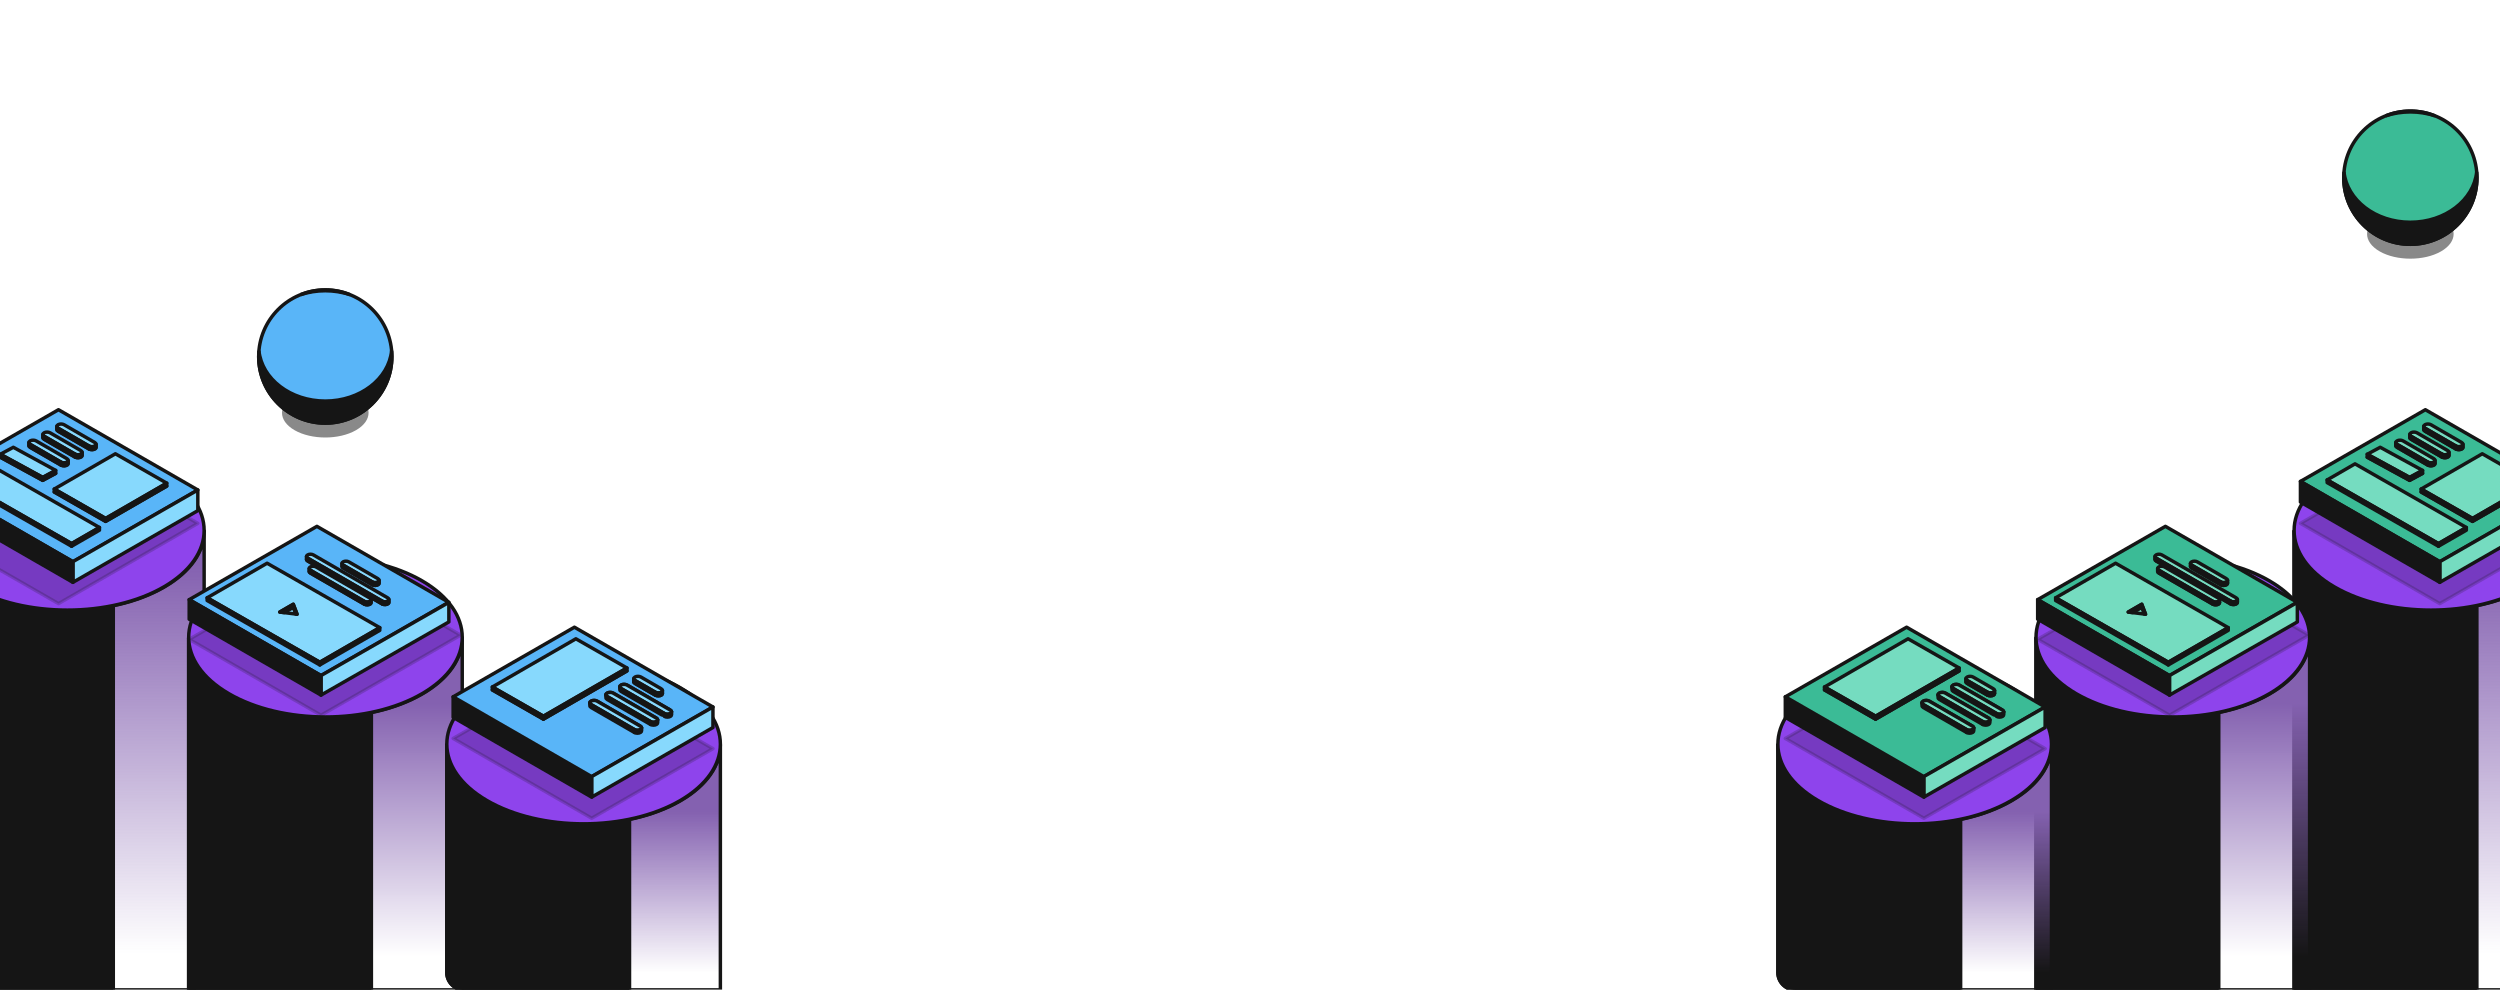 <svg width="1440" height="570" viewBox="0 0 1440 570" fill="none" xmlns="http://www.w3.org/2000/svg">
<g clip-path="url(#clip0_46_1182)">
<path d="M1455.92 338.189C1425.15 355.966 1375.27 355.966 1344.5 338.189C1329.11 329.301 1321.42 317.651 1321.42 306.002L1321.42 570.149L1469 570.149C1474.52 570.149 1479 565.672 1479 560.149L1479 306.012C1479 317.658 1471.3 329.303 1455.92 338.189Z" fill="url(#paint0_linear_46_1182)"/>
<path d="M1479 305.991C1479 305.979 1479 305.968 1479 305.957L1479 305.991Z" fill="url(#paint1_linear_46_1182)"/>
<path d="M1455.92 338.189C1425.15 355.966 1375.27 355.966 1344.5 338.189C1329.11 329.301 1321.42 317.651 1321.42 306.002L1321.42 570.149L1469 570.149C1474.52 570.149 1479 565.672 1479 560.149L1479 306.012C1479 317.658 1471.3 329.303 1455.92 338.189Z" stroke="#151515" stroke-width="2" stroke-linejoin="round"/>
<path d="M1479 305.991C1479 305.979 1479 305.968 1479 305.957L1479 305.991Z" stroke="#151515" stroke-width="2" stroke-linejoin="round"/>
<path d="M1426.67 348.893C1398.91 354.597 1366.72 351.03 1344.5 338.193C1329.09 329.293 1321.4 317.624 1321.42 305.959L1321.42 305.959L1321.42 570.149L1426.67 570.149L1426.67 348.893Z" fill="#151515" stroke="#151515" stroke-width="2" stroke-linejoin="round"/>
<path d="M1344.49 337.979C1375.26 355.909 1425.15 355.909 1455.92 337.979C1486.69 320.05 1486.69 290.98 1455.92 273.051C1425.15 255.121 1375.26 255.121 1344.49 273.051C1313.72 290.98 1313.72 320.05 1344.49 337.979Z" fill="#8E44EC" stroke="#151515" stroke-width="2" stroke-linejoin="round"/>
<path d="M1307.26 399.738C1276.49 417.514 1226.6 417.514 1195.83 399.738C1180.45 390.85 1172.75 379.2 1172.75 367.55L1172.75 570.148L1330.33 570.148L1330.33 367.561C1330.33 379.207 1322.64 390.852 1307.26 399.738Z" fill="url(#paint2_linear_46_1182)"/>
<path d="M1330.33 367.539C1330.33 367.528 1330.33 367.517 1330.33 367.506L1330.33 367.539Z" fill="url(#paint3_linear_46_1182)"/>
<path d="M1307.26 399.738C1276.49 417.514 1226.6 417.514 1195.83 399.738C1180.45 390.85 1172.75 379.2 1172.75 367.55L1172.75 570.148L1330.33 570.148L1330.33 367.561C1330.33 379.207 1322.64 390.852 1307.26 399.738Z" stroke="#151515" stroke-width="2" stroke-linejoin="round"/>
<path d="M1330.33 367.539C1330.33 367.528 1330.33 367.517 1330.33 367.506L1330.33 367.539Z" stroke="#151515" stroke-width="2" stroke-linejoin="round"/>
<path d="M1278 410.442C1250.24 416.146 1218.05 412.579 1195.83 399.742C1180.43 390.841 1172.73 379.173 1172.75 367.508L1172.75 367.508L1172.75 570.147L1278 570.147L1278 410.442Z" fill="#151515" stroke="#151515" stroke-width="2" stroke-linejoin="round"/>
<path d="M1195.82 399.53C1226.59 417.46 1276.48 417.46 1307.25 399.53C1338.02 381.6 1338.02 352.531 1307.25 334.601C1276.48 316.672 1226.59 316.672 1195.82 334.601C1165.05 352.531 1165.05 381.601 1195.82 399.53Z" fill="#8E44EC" stroke="#151515" stroke-width="2" stroke-linejoin="round"/>
<path d="M1158.57 461.291C1127.8 479.067 1077.92 479.067 1047.15 461.291C1031.76 452.402 1024.07 440.753 1024.07 429.103L1024.07 560.149C1024.07 565.672 1028.55 570.149 1034.07 570.149L1181.65 570.149L1181.65 429.114C1181.64 440.76 1173.95 452.405 1158.57 461.291Z" fill="url(#paint4_linear_46_1182)"/>
<path d="M1181.65 429.114C1181.65 429.107 1181.65 429.099 1181.65 429.092L1181.65 429.114Z" fill="url(#paint5_linear_46_1182)"/>
<path d="M1181.65 429.092C1181.65 429.081 1181.65 429.07 1181.65 429.059Z" fill="url(#paint6_linear_46_1182)"/>
<path d="M1181.65 429.114L1181.65 570.149L1034.07 570.149C1028.55 570.149 1024.07 565.672 1024.07 560.149L1024.07 429.103C1024.07 440.753 1031.76 452.402 1047.15 461.291C1077.92 479.067 1127.8 479.067 1158.57 461.291C1173.95 452.405 1181.64 440.76 1181.65 429.114ZM1181.65 429.114C1181.65 429.107 1181.65 429.099 1181.65 429.092M1181.65 429.114L1181.65 429.092M1181.65 429.092C1181.65 429.081 1181.65 429.07 1181.65 429.059L1181.65 429.092Z" stroke="#151515" stroke-width="2" stroke-linejoin="round"/>
<path d="M1129.32 471.995C1101.56 477.699 1069.37 474.132 1047.15 461.294C1031.74 452.394 1024.05 440.726 1024.07 429.061L1024.07 429.061L1024.07 560.15C1024.07 565.673 1028.55 570.15 1034.07 570.15L1129.32 570.15L1129.32 471.995Z" fill="#151515" stroke="#151515" stroke-width="2" stroke-linejoin="round"/>
<path d="M1047.14 461.083C1077.91 479.012 1127.8 479.012 1158.57 461.083C1189.34 443.153 1189.34 414.084 1158.57 396.154C1127.8 378.225 1077.91 378.225 1047.14 396.154C1016.37 414.084 1016.37 443.153 1047.14 461.083Z" fill="#8E44EC" stroke="#151515" stroke-width="2" stroke-linejoin="round"/>
<path opacity="0.2" d="M1173.69 368.24L1249.62 411.975L1330.03 365.836L1254.11 322.102L1173.69 368.24Z" fill="#151515" stroke="#151515" stroke-width="2" stroke-linecap="round" stroke-linejoin="round"/>
<path d="M1173.69 345.395L1249.62 389.129L1323.2 346.913L1247.27 303.179L1173.69 345.395Z" fill="#3BBB96" stroke="#151515" stroke-width="2" stroke-linecap="round" stroke-linejoin="round"/>
<path d="M1249.62 400.385V389.128L1323.26 346.975V358.231L1249.62 400.385Z" fill="#75DCC0" stroke="#151515" stroke-width="2" stroke-linecap="round" stroke-linejoin="round"/>
<path d="M1173.69 345.396L1249.62 389.13V400.386L1173.69 356.652V345.396Z" fill="#151515" stroke="#151515" stroke-width="2" stroke-linecap="round" stroke-linejoin="round"/>
<path d="M1200.29 334.965L1184.04 344.34L1216.49 362.894L1248.93 381.448L1266.2 371.488L1283.47 361.527L1251.02 342.973L1218.57 324.419L1200.29 334.965Z" fill="#75DCC0" stroke="#151515" stroke-width="2" stroke-linejoin="round"/>
<path d="M1233.66 348.05L1235.83 353.79L1225.87 352.542L1233.66 348.05Z" fill="#75DCC0" stroke="#151515" stroke-width="2" stroke-linecap="round" stroke-linejoin="round"/>
<path d="M1235.83 353.79L1233.66 348.05L1225.87 352.542L1228.49 352.87L1233.66 349.884L1235.1 353.699L1235.83 353.79Z" fill="#3BBB96"/>
<path d="M1233.66 348.05L1235.83 353.79L1235.1 353.699L1233.66 349.884M1233.66 348.05L1225.87 352.542L1228.49 352.87L1233.66 349.884M1233.66 348.05V349.884" stroke="#151515" stroke-width="2" stroke-linecap="round" stroke-linejoin="round"/>
<path d="M1248.94 383.011V381.449L1283.47 361.527V363.09L1248.94 383.011Z" fill="#75DCC0" stroke="#151515" stroke-width="2" stroke-linejoin="round"/>
<path d="M1184.04 344.339L1248.93 381.447V383.01L1184.04 345.901V344.339Z" fill="#151515" stroke="#151515" stroke-width="2" stroke-linejoin="round"/>
<path d="M1262.36 325.219C1263.26 324.697 1264.73 324.698 1265.63 325.22L1282.43 334.947C1283.27 335.434 1283.33 336.211 1282.56 336.734C1281.69 337.322 1280.14 337.358 1279.19 336.813L1262.36 327.104C1261.45 326.584 1261.45 325.739 1262.36 325.219Z" fill="#75DCC0" stroke="#151515" stroke-width="2" stroke-linejoin="round"/>
<path d="M1262.36 323.619C1263.26 323.098 1264.73 323.098 1265.63 323.621L1282.43 333.347C1283.27 333.834 1283.33 334.611 1282.56 335.135C1281.69 335.723 1280.14 335.759 1279.19 335.213L1262.36 325.505C1261.45 324.984 1261.45 324.14 1262.36 323.619Z" fill="#75DCC0" stroke="#151515" stroke-width="2" stroke-linejoin="round"/>
<path d="M1262.36 325.505L1279.19 335.214V336.815L1262.36 327.106C1261.91 326.848 1261.69 326.512 1261.68 326.174L1261.68 324.567C1261.68 324.907 1261.91 325.246 1262.36 325.505Z" fill="#151515" stroke="#151515" stroke-width="2" stroke-linejoin="round"/>
<path d="M1279.19 335.213C1280.14 335.759 1281.69 335.723 1282.56 335.135C1282.92 334.888 1283.1 334.584 1283.1 334.281V335.882C1283.1 336.185 1282.92 336.489 1282.56 336.736C1281.69 337.324 1280.14 337.36 1279.19 336.814V335.213Z" fill="#75DCC0" stroke="#151515" stroke-width="2" stroke-linejoin="round"/>
<path d="M1241.93 321.218C1242.84 320.697 1244.3 320.697 1245.21 321.219L1288.08 345.985C1288.86 346.434 1288.97 347.14 1288.35 347.664C1287.54 348.345 1285.85 348.435 1284.84 347.851L1241.93 323.105C1241.03 322.584 1241.03 321.739 1241.93 321.218Z" fill="#75DCC0" stroke="#151515" stroke-width="2" stroke-linejoin="round"/>
<path d="M1241.93 319.618C1242.84 319.097 1244.3 319.097 1245.21 319.619L1288.08 344.385C1288.86 344.835 1288.97 345.54 1288.35 346.064C1287.54 346.745 1285.85 346.835 1284.84 346.251L1241.93 321.505C1241.03 320.984 1241.03 320.139 1241.93 319.618Z" fill="#75DCC0" stroke="#151515" stroke-width="2" stroke-linejoin="round"/>
<path d="M1241.93 321.504L1284.84 346.25V347.851L1241.93 323.105C1241.47 322.84 1241.25 322.491 1241.26 322.144V320.58C1241.26 320.567 1241.26 320.555 1241.26 320.542V320.58C1241.27 320.915 1241.49 321.249 1241.93 321.504Z" fill="#151515"/>
<path d="M1241.93 321.504L1284.84 346.25V347.851L1241.93 323.105C1241.47 322.84 1241.25 322.491 1241.26 322.144V320.542C1241.25 320.89 1241.47 321.239 1241.93 321.504Z" stroke="#151515" stroke-width="2" stroke-linejoin="round"/>
<path d="M1284.85 346.251C1285.86 346.835 1287.54 346.745 1288.35 346.065C1288.62 345.845 1288.75 345.594 1288.76 345.343V346.895C1288.76 347.162 1288.63 347.432 1288.35 347.665C1287.54 348.346 1285.86 348.436 1284.85 347.852V346.251Z" fill="#75DCC0" stroke="#151515" stroke-width="2" stroke-linejoin="round"/>
<path d="M1243.46 328.152C1244.37 327.631 1245.83 327.632 1246.74 328.153L1277.83 346.125C1278.64 346.591 1278.72 347.328 1278.03 347.854C1277.2 348.493 1275.57 348.557 1274.59 347.991L1243.46 330.039C1242.56 329.518 1242.56 328.673 1243.46 328.152Z" fill="#75DCC0" stroke="#151515" stroke-width="2" stroke-linejoin="round"/>
<path d="M1243.46 326.553C1244.37 326.031 1245.83 326.032 1246.74 326.554L1277.83 344.525C1278.64 344.991 1278.72 345.729 1278.03 346.254C1277.2 346.893 1275.57 346.958 1274.59 346.391L1243.46 328.439C1242.56 327.918 1242.56 327.074 1243.46 326.553Z" fill="#75DCC0" stroke="#151515" stroke-width="2" stroke-linejoin="round"/>
<path d="M1243.46 328.439L1274.59 346.391V347.992L1243.46 330.04C1243 329.775 1242.78 329.427 1242.79 329.08V327.513C1242.79 327.502 1242.79 327.491 1242.79 327.479V327.513C1242.79 327.849 1243.02 328.183 1243.46 328.439Z" fill="#151515"/>
<path d="M1243.46 328.439L1274.59 346.391V347.992L1243.46 330.04C1243 329.775 1242.78 329.427 1242.79 329.08V327.479C1242.78 327.826 1243 328.175 1243.46 328.439Z" stroke="#151515" stroke-width="2" stroke-linejoin="round"/>
<path d="M1274.58 346.391C1275.57 346.957 1277.19 346.893 1278.03 346.254C1278.33 346.026 1278.48 345.758 1278.49 345.489V347.09C1278.48 347.359 1278.33 347.627 1278.03 347.855C1277.19 348.494 1275.57 348.558 1274.58 347.992V346.391Z" fill="#75DCC0" stroke="#151515" stroke-width="2" stroke-linejoin="round"/>
<path opacity="0.2" d="M1177.99 431.214L1098.2 385.251L1028.34 425.349L1108.14 471.312L1177.99 431.214Z" fill="#151515" stroke="#151515" stroke-width="2" stroke-linecap="round" stroke-linejoin="round"/>
<path d="M1028.34 401.366L1108.14 447.329V459.159L1028.34 413.196V401.366Z" fill="#151515" stroke="#151515" stroke-width="2" stroke-linecap="round" stroke-linejoin="round"/>
<path d="M1177.99 407.23L1098.2 361.268L1028.34 401.366L1108.14 447.329L1177.99 407.23Z" fill="#3BBB96" stroke="#151515" stroke-width="2" stroke-linecap="round" stroke-linejoin="round"/>
<path d="M1177.99 419.059L1177.99 407.229L1108.24 447.248L1108.24 459.077L1177.99 419.059Z" fill="#75DCC0" stroke="#151515" stroke-width="2" stroke-linecap="round" stroke-linejoin="round"/>
<path d="M1128.46 386.452L1099.04 369.627L1050.91 397.388L1080.34 414.213L1128.46 386.452Z" fill="#75DCC0" stroke="#151515" stroke-width="2" stroke-linejoin="round"/>
<path d="M1128.46 384.769L1099.04 367.944L1050.91 395.705L1080.34 412.53L1128.46 384.769Z" fill="#75DCC0" stroke="#151515" stroke-width="2" stroke-linejoin="round"/>
<path d="M1080.34 412.53L1050.91 395.705V397.388L1080.34 414.212V412.53Z" fill="#151515" stroke="#151515" stroke-width="2" stroke-linejoin="round"/>
<path d="M1080.34 412.53L1128.47 384.769V386.451L1080.34 414.212V412.53Z" fill="#75DCC0" stroke="#151515" stroke-width="2" stroke-linejoin="round"/>
<path d="M1133.06 391.653C1134.02 391.105 1135.56 391.107 1136.5 391.656L1148.21 398.442C1149.11 398.962 1149.15 399.796 1148.3 400.344C1147.38 400.941 1145.78 400.967 1144.8 400.403L1133.06 393.634C1132.12 393.087 1132.12 392.2 1133.06 391.653Z" fill="#151515" stroke="#151515" stroke-width="2" stroke-linejoin="round"/>
<path d="M1133.06 389.971C1134.02 389.423 1135.56 389.424 1136.5 389.973L1148.21 396.759C1149.11 397.28 1149.15 398.113 1148.3 398.661C1147.38 399.258 1145.78 399.285 1144.8 398.72L1133.06 391.952C1132.12 391.405 1132.12 390.518 1133.06 389.971Z" fill="#75DCC0" stroke="#151515" stroke-width="2" stroke-linejoin="round"/>
<path d="M1133.06 391.951L1144.8 398.719V400.402L1133.06 393.633C1132.57 393.35 1132.34 392.975 1132.35 392.604V391.004C1132.37 391.348 1132.61 391.689 1133.06 391.951Z" fill="#151515" stroke="#151515" stroke-width="2" stroke-linejoin="round"/>
<path d="M1144.81 398.718C1145.78 399.283 1147.39 399.256 1148.31 398.659C1148.71 398.397 1148.91 398.069 1148.92 397.742V397.731C1148.92 397.735 1148.92 397.738 1148.92 397.742V399.424C1148.91 399.752 1148.71 400.079 1148.31 400.342C1147.39 400.938 1145.78 400.965 1144.81 400.401V398.718Z" fill="#75DCC0"/>
<path d="M1148.31 398.659C1147.39 399.256 1145.78 399.283 1144.81 398.718V400.401C1145.78 400.965 1147.39 400.938 1148.31 400.342C1148.71 400.079 1148.91 399.752 1148.92 399.424V397.731C1148.92 398.062 1148.72 398.394 1148.31 398.659Z" stroke="#151515" stroke-width="2" stroke-linejoin="round"/>
<path d="M1125.06 394.598C1126.01 394.05 1127.55 394.051 1128.5 394.599L1153.45 409.027C1154.32 409.528 1154.39 410.324 1153.62 410.876C1152.72 411.519 1151.06 411.572 1150.04 410.988L1125.06 396.58C1124.11 396.033 1124.11 395.145 1125.06 394.598Z" fill="#75DCC0" stroke="#151515" stroke-width="2" stroke-linejoin="round"/>
<path d="M1125.06 394.598C1126.01 394.05 1127.55 394.051 1128.5 394.599L1153.45 409.027C1154.32 409.528 1154.39 410.324 1153.62 410.876C1152.72 411.519 1151.06 411.572 1150.04 410.988L1125.06 396.58C1124.11 396.033 1124.11 395.145 1125.06 394.598Z" fill="#75DCC0" stroke="#151515" stroke-width="2" stroke-linejoin="round"/>
<path d="M1125.06 396.58L1150.04 410.988C1150.04 411.736 1149.23 412.203 1148.59 411.829L1125.06 398.263C1124.58 397.985 1124.34 397.621 1124.35 397.258V395.603C1124.36 395.957 1124.59 396.31 1125.06 396.58Z" fill="#151515" stroke="#151515" stroke-width="2" stroke-linejoin="round"/>
<path d="M1150.05 410.988C1151.06 411.572 1152.73 411.519 1153.63 410.876C1153.98 410.621 1154.16 410.315 1154.16 410.01V411.692C1154.16 411.998 1153.98 412.304 1153.63 412.558C1152.73 413.202 1151.06 413.254 1150.05 412.67V410.988Z" fill="#75DCC0" stroke="#151515" stroke-width="2" stroke-linejoin="round"/>
<path d="M1117.06 399.222C1118.01 398.674 1119.55 398.675 1120.5 399.223L1145.45 413.651C1146.31 414.152 1146.39 414.948 1145.62 415.5C1144.72 416.144 1143.06 416.196 1142.04 415.612L1117.06 401.204C1116.11 400.657 1116.11 399.769 1117.06 399.222Z" fill="#75DCC0" stroke="#151515" stroke-width="2" stroke-linejoin="round"/>
<path d="M1117.06 399.222C1118.01 398.674 1119.55 398.675 1120.5 399.223L1145.45 413.651C1146.31 414.152 1146.39 414.948 1145.62 415.5C1144.72 416.144 1143.06 416.196 1142.04 415.612L1117.06 401.204C1116.11 400.657 1116.11 399.769 1117.06 399.222Z" fill="#75DCC0" stroke="#151515" stroke-width="2" stroke-linejoin="round"/>
<path d="M1117.06 401.204L1142.04 415.612V417.294L1117.06 402.887C1116.58 402.609 1116.34 402.245 1116.35 401.882V400.227C1116.36 400.581 1116.59 400.934 1117.06 401.204Z" fill="#151515" stroke="#151515" stroke-width="2" stroke-linejoin="round"/>
<path d="M1142.05 415.613C1143.06 416.197 1144.73 416.144 1145.62 415.501C1145.98 415.246 1146.15 414.94 1146.16 414.635V416.317C1146.15 416.623 1145.98 416.929 1145.62 417.183C1144.73 417.827 1143.06 417.879 1142.05 417.295V415.613Z" fill="#75DCC0" stroke="#151515" stroke-width="2" stroke-linejoin="round"/>
<path d="M1107.8 403.849C1108.75 403.301 1110.29 403.302 1111.24 403.85L1136.19 418.278C1137.05 418.779 1137.13 419.575 1136.36 420.127C1135.46 420.77 1133.8 420.823 1132.78 420.239L1107.8 405.831C1106.85 405.284 1106.85 404.396 1107.8 403.849Z" fill="#75DCC0" stroke="#151515" stroke-width="2" stroke-linejoin="round"/>
<path d="M1107.8 403.849C1108.75 403.301 1110.29 403.302 1111.24 403.85L1136.19 418.278C1137.05 418.779 1137.13 419.575 1136.36 420.127C1135.46 420.77 1133.8 420.823 1132.78 420.239L1107.8 405.831C1106.85 405.284 1106.85 404.396 1107.8 403.849Z" fill="#75DCC0" stroke="#151515" stroke-width="2" stroke-linejoin="round"/>
<path d="M1107.8 405.831L1132.78 420.239V421.921L1107.8 407.513C1107.32 407.236 1107.08 406.872 1107.09 406.509V404.854C1107.1 405.208 1107.33 405.561 1107.8 405.831Z" fill="#151515" stroke="#151515" stroke-width="2" stroke-linejoin="round"/>
<path d="M1132.79 420.24C1133.8 420.824 1135.47 420.771 1136.37 420.128C1136.72 419.873 1136.9 419.567 1136.9 419.262V420.944C1136.9 421.25 1136.72 421.556 1136.37 421.81C1135.47 422.454 1133.8 422.506 1132.79 421.922V420.24Z" fill="#75DCC0" stroke="#151515" stroke-width="2" stroke-linejoin="round"/>
<path opacity="0.2" d="M1325.05 301.45L1405.31 347.679L1477.27 306.378L1397.01 260.148L1325.05 301.45Z" fill="#151515" stroke="#151515" stroke-width="2" stroke-linecap="round" stroke-linejoin="round"/>
<path d="M1325.05 277.301L1405.31 323.531L1477.27 282.229L1397.01 236L1325.05 277.301Z" fill="#3BBB96" stroke="#151515" stroke-width="2" stroke-linecap="round" stroke-linejoin="round"/>
<path d="M1405.32 335.43V323.532L1477.28 282.23L1477.28 294.129L1405.32 335.43Z" fill="#75DCC0" stroke="#151515" stroke-width="2" stroke-linecap="round" stroke-linejoin="round"/>
<path d="M1325.05 277.302L1405.31 323.531V335.429L1325.05 289.2V277.302Z" fill="#151515" stroke="#151515" stroke-width="2" stroke-linecap="round" stroke-linejoin="round"/>
<path d="M1340.44 276.443L1404.56 313.108L1420.62 303.845L1356.49 267.18L1340.44 276.443Z" fill="#75DCC0" stroke="#151515" stroke-width="2" stroke-linejoin="round"/>
<path d="M1420.61 303.844L1404.55 313.107V314.651L1420.61 305.388V303.844Z" fill="#75DCC0" stroke="#151515" stroke-width="2" stroke-linejoin="round"/>
<path d="M1340.44 276.442L1404.56 313.108V314.652L1340.44 277.986V276.442Z" fill="#151515" stroke="#151515" stroke-width="2" stroke-linejoin="round"/>
<path d="M1429.78 263.073L1459.38 279.996L1424.17 300.302L1394.58 283.38L1429.78 263.073Z" fill="#75DCC0" stroke="#151515" stroke-width="2" stroke-linejoin="round"/>
<path d="M1429.78 261.382L1459.38 278.304L1424.17 298.611L1394.58 281.689L1429.78 261.382Z" fill="#75DCC0" stroke="#151515" stroke-width="2" stroke-linejoin="round"/>
<path d="M1424.17 298.612L1459.37 278.305V279.997L1424.17 300.304V298.612Z" fill="#75DCC0" stroke="#151515" stroke-width="2" stroke-linejoin="round"/>
<path d="M1394.58 281.688L1424.17 298.61V300.302L1394.58 283.38V281.688Z" fill="#151515" stroke="#151515" stroke-width="2" stroke-linejoin="round"/>
<path d="M1371 259.33L1395.41 272.656L1387.94 276.676L1363.52 263.349L1371 259.33Z" fill="#151515" stroke="#151515" stroke-width="2" stroke-linejoin="round"/>
<path d="M1371 257.637L1395.41 270.963L1387.94 274.982L1363.52 261.656L1371 257.637Z" fill="#75DCC0" stroke="#151515" stroke-width="2" stroke-linejoin="round"/>
<path d="M1387.93 274.982L1395.41 270.963V272.655L1387.93 276.674V274.982Z" fill="#75DCC0" stroke="#151515" stroke-width="2" stroke-linejoin="round"/>
<path d="M1363.52 261.656L1387.94 274.983V276.675L1363.52 263.348V261.656Z" fill="#151515" stroke="#151515" stroke-width="2" stroke-linejoin="round"/>
<path d="M1388.73 250.986C1389.68 250.435 1391.23 250.436 1392.19 250.988L1409.95 261.269C1410.84 261.784 1410.89 262.605 1410.08 263.159C1409.16 263.78 1407.52 263.818 1406.52 263.242L1388.73 252.979C1387.77 252.429 1387.77 251.536 1388.73 250.986Z" fill="#151515" stroke="#151515" stroke-width="2" stroke-linejoin="round"/>
<path d="M1388.73 249.296C1389.68 248.744 1391.23 248.745 1392.19 249.297L1409.95 259.579C1410.84 260.093 1410.89 260.915 1410.08 261.468C1409.16 262.09 1407.52 262.128 1406.52 261.551L1388.73 251.289C1387.77 250.738 1387.77 249.846 1388.73 249.296Z" fill="#75DCC0" stroke="#151515" stroke-width="2" stroke-linejoin="round"/>
<path d="M1388.73 251.29L1406.52 261.552V263.244L1388.73 252.982C1388.27 252.719 1388.03 252.377 1388.01 252.033L1388.01 250.3C1388.02 250.658 1388.25 251.016 1388.73 251.29Z" fill="#151515" stroke="#151515" stroke-width="2" stroke-linejoin="round"/>
<path d="M1406.54 261.55C1407.53 262.126 1409.18 262.088 1410.09 261.467C1410.46 261.214 1410.65 260.905 1410.67 260.596V262.288C1410.65 262.598 1410.46 262.906 1410.09 263.159C1409.18 263.78 1407.53 263.819 1406.54 263.242V261.55Z" fill="#75DCC0" stroke="#151515" stroke-width="2" stroke-linejoin="round"/>
<path d="M1380.68 255.64C1381.63 255.089 1383.18 255.09 1384.14 255.642L1401.9 265.923C1402.79 266.438 1402.84 267.26 1402.03 267.813C1401.11 268.434 1399.47 268.472 1398.47 267.896L1380.68 257.634C1379.72 257.083 1379.72 256.191 1380.68 255.64Z" fill="#151515" stroke="#151515" stroke-width="2" stroke-linejoin="round"/>
<path d="M1380.68 253.949C1381.63 253.398 1383.18 253.399 1384.14 253.951L1401.9 264.232C1402.79 264.747 1402.84 265.568 1402.03 266.122C1401.11 266.743 1399.47 266.781 1398.47 266.204L1380.68 255.942C1379.72 255.392 1379.72 254.499 1380.68 253.949Z" fill="#75DCC0" stroke="#151515" stroke-width="2" stroke-linejoin="round"/>
<path d="M1380.68 255.944L1398.47 266.206V267.898L1380.68 257.636C1380.22 257.373 1379.98 257.032 1379.96 256.687L1379.96 254.954C1379.96 255.313 1380.2 255.67 1380.68 255.944Z" fill="#151515" stroke="#151515" stroke-width="2" stroke-linejoin="round"/>
<path d="M1398.48 266.204C1399.48 266.781 1401.12 266.742 1402.04 266.121C1402.41 265.868 1402.6 265.56 1402.61 265.25V266.942C1402.6 267.252 1402.41 267.561 1402.04 267.813C1401.12 268.435 1399.48 268.473 1398.48 267.896V266.204Z" fill="#75DCC0" stroke="#151515" stroke-width="2" stroke-linejoin="round"/>
<path d="M1396.77 246.334C1397.73 245.783 1399.28 245.783 1400.23 246.336L1417.99 256.617C1418.88 257.131 1418.94 257.953 1418.12 258.506C1417.2 259.128 1415.56 259.166 1414.56 258.589L1396.77 248.327C1395.82 247.777 1395.82 246.884 1396.77 246.334Z" fill="#151515" stroke="#151515" stroke-width="2" stroke-linejoin="round"/>
<path d="M1396.77 244.643C1397.73 244.092 1399.28 244.093 1400.23 244.645L1417.99 254.926C1418.88 255.441 1418.94 256.263 1418.12 256.816C1417.2 257.437 1415.56 257.475 1414.56 256.899L1396.77 246.636C1395.82 246.086 1395.82 245.194 1396.77 244.643Z" fill="#75DCC0" stroke="#151515" stroke-width="2" stroke-linejoin="round"/>
<path d="M1396.77 246.637L1414.56 256.9V258.592L1396.77 248.329C1396.31 248.066 1396.08 247.725 1396.06 247.38L1396.05 245.647C1396.06 246.006 1396.3 246.364 1396.77 246.637Z" fill="#151515" stroke="#151515" stroke-width="2" stroke-linejoin="round"/>
<path d="M1414.58 256.897C1415.58 257.474 1417.22 257.436 1418.13 256.814C1418.51 256.562 1418.7 256.253 1418.71 255.943V257.636C1418.7 257.945 1418.51 258.254 1418.13 258.507C1417.22 259.128 1415.58 259.166 1414.58 258.59V256.897Z" fill="#75DCC0" stroke="#151515" stroke-width="2" stroke-linejoin="round"/>
<path d="M94.508 338.189C63.738 355.966 13.851 355.966 -16.919 338.189C-32.304 329.301 -39.996 317.651 -39.996 306.002L-39.996 570.149L107.585 570.149C113.108 570.149 117.585 565.672 117.585 560.149L117.585 306.012C117.581 317.658 109.888 329.303 94.508 338.189Z" fill="url(#paint7_linear_46_1182)"/>
<path d="M117.585 305.991C117.585 305.979 117.585 305.968 117.585 305.957L117.585 305.991Z" fill="url(#paint8_linear_46_1182)"/>
<path d="M94.508 338.189C63.738 355.966 13.851 355.966 -16.919 338.189C-32.304 329.301 -39.996 317.651 -39.996 306.002L-39.996 570.149L107.585 570.149C113.108 570.149 117.585 565.672 117.585 560.149L117.585 306.012C117.581 317.658 109.888 329.303 94.508 338.189Z" stroke="#151515" stroke-width="2" stroke-linejoin="round"/>
<path d="M117.585 305.991C117.585 305.979 117.585 305.968 117.585 305.957L117.585 305.991Z" stroke="#151515" stroke-width="2" stroke-linejoin="round"/>
<path d="M65.254 348.893C37.493 354.597 5.303 351.03 -16.918 338.193C-32.323 329.293 -40.015 317.624 -39.995 305.959L-39.996 305.959L-39.996 570.149L65.254 570.149L65.254 348.893Z" fill="#151515" stroke="#151515" stroke-width="2" stroke-linejoin="round"/>
<path d="M-16.923 337.979C13.847 355.909 63.734 355.909 94.504 337.979C125.274 320.05 125.274 290.98 94.504 273.051C63.734 255.121 13.847 255.121 -16.923 273.051C-47.692 290.98 -47.692 320.05 -16.923 337.979Z" fill="#8E44EC" stroke="#151515" stroke-width="2" stroke-linejoin="round"/>
<path d="M243.171 399.738C212.402 417.514 162.514 417.514 131.744 399.738C116.359 390.85 108.667 379.2 108.667 367.55L108.667 570.148L266.248 570.148L266.248 367.561C266.244 379.207 258.551 390.852 243.171 399.738Z" fill="url(#paint9_linear_46_1182)"/>
<path d="M266.248 367.539C266.248 367.528 266.248 367.517 266.248 367.506L266.248 367.539Z" fill="url(#paint10_linear_46_1182)"/>
<path d="M243.171 399.738C212.402 417.514 162.514 417.514 131.744 399.738C116.359 390.85 108.667 379.2 108.667 367.55L108.667 570.148L266.248 570.148L266.248 367.561C266.244 379.207 258.551 390.852 243.171 399.738Z" stroke="#151515" stroke-width="2" stroke-linejoin="round"/>
<path d="M266.248 367.539C266.248 367.528 266.248 367.517 266.248 367.506L266.248 367.539Z" stroke="#151515" stroke-width="2" stroke-linejoin="round"/>
<path d="M213.917 410.442C186.157 416.146 153.966 412.579 131.745 399.742C116.34 390.841 108.648 379.173 108.668 367.508L108.667 367.508L108.667 570.147L213.917 570.147L213.917 410.442Z" fill="#151515" stroke="#151515" stroke-width="2" stroke-linejoin="round"/>
<path d="M243.177 399.53C212.407 417.46 162.519 417.46 131.75 399.53C100.98 381.6 100.98 352.531 131.75 334.601C162.519 316.672 212.407 316.672 243.177 334.601C273.946 352.531 273.946 381.601 243.177 399.53Z" fill="#8E44EC" stroke="#151515" stroke-width="2" stroke-linejoin="round"/>
<path d="M391.856 461.291C361.086 479.067 311.199 479.067 280.429 461.291C265.044 452.402 257.352 440.753 257.352 429.103L257.352 560.149C257.352 565.672 261.829 570.149 267.352 570.149L414.933 570.149L414.933 429.114C414.928 440.76 407.236 452.405 391.856 461.291Z" fill="url(#paint11_linear_46_1182)"/>
<path d="M414.933 429.114C414.933 429.107 414.933 429.099 414.933 429.092L414.933 429.114Z" fill="url(#paint12_linear_46_1182)"/>
<path d="M414.933 429.092C414.933 429.081 414.933 429.07 414.933 429.059Z" fill="url(#paint13_linear_46_1182)"/>
<path d="M414.933 429.114L414.933 570.149L267.352 570.149C261.829 570.149 257.352 565.672 257.352 560.149L257.352 429.103C257.352 440.753 265.044 452.402 280.429 461.291C311.199 479.067 361.086 479.067 391.856 461.291C407.236 452.405 414.928 440.76 414.933 429.114ZM414.933 429.114C414.933 429.107 414.933 429.099 414.933 429.092M414.933 429.114L414.933 429.092M414.933 429.092C414.933 429.081 414.933 429.07 414.933 429.059L414.933 429.092Z" stroke="#151515" stroke-width="2" stroke-linejoin="round"/>
<path d="M362.602 471.995C334.841 477.699 302.65 474.132 280.43 461.294C265.025 452.394 257.332 440.726 257.353 429.061L257.352 429.061L257.352 560.15C257.352 565.673 261.829 570.15 267.352 570.15L362.602 570.15L362.602 471.995Z" fill="#151515" stroke="#151515" stroke-width="2" stroke-linejoin="round"/>
<path d="M391.862 461.083C361.092 479.012 311.205 479.012 280.435 461.083C249.666 443.153 249.666 414.084 280.435 396.154C311.205 378.225 361.092 378.225 391.862 396.154C422.632 414.084 422.632 443.153 391.862 461.083Z" fill="#8E44EC" stroke="#151515" stroke-width="2" stroke-linejoin="round"/>
<path opacity="0.2" d="M108.967 368.24L184.894 411.975L265.309 365.836L189.382 322.102L108.967 368.24Z" fill="#151515" stroke="#151515" stroke-width="2" stroke-linecap="round" stroke-linejoin="round"/>
<path d="M108.967 345.395L184.894 389.129L258.473 346.913L182.545 303.179L108.967 345.395Z" fill="#59B5F8" stroke="#151515" stroke-width="2" stroke-linecap="round" stroke-linejoin="round"/>
<path d="M184.895 400.385V389.128L258.538 346.975V358.231L184.895 400.385Z" fill="#87D9FD" stroke="#151515" stroke-width="2" stroke-linecap="round" stroke-linejoin="round"/>
<path d="M108.967 345.396L184.894 389.13V400.386L108.967 356.652V345.396Z" fill="#151515" stroke="#151515" stroke-width="2" stroke-linecap="round" stroke-linejoin="round"/>
<path d="M135.564 334.965L119.312 344.34L151.76 362.894L184.208 381.448L201.475 371.488L218.743 361.527L186.295 342.973L153.847 324.419L135.564 334.965Z" fill="#87D9FD" stroke="#151515" stroke-width="2" stroke-linejoin="round"/>
<path d="M168.937 348.05L171.101 353.79L161.147 352.542L168.937 348.05Z" fill="#87D9FD" stroke="#151515" stroke-width="2" stroke-linecap="round" stroke-linejoin="round"/>
<path d="M171.101 353.79L168.937 348.05L161.147 352.542L163.76 352.87L168.937 349.884L170.375 353.699L171.101 353.79Z" fill="#59B5F8"/>
<path d="M168.937 348.05L171.101 353.79L170.375 353.699L168.937 349.884M168.937 348.05L161.147 352.542L163.76 352.87L168.937 349.884M168.937 348.05V349.884" stroke="#151515" stroke-width="2" stroke-linecap="round" stroke-linejoin="round"/>
<path d="M184.214 383.011V381.449L218.749 361.527V363.09L184.214 383.011Z" fill="#87D9FD" stroke="#151515" stroke-width="2" stroke-linejoin="round"/>
<path d="M119.312 344.339L184.208 381.447V383.01L119.312 345.901V344.339Z" fill="#151515" stroke="#151515" stroke-width="2" stroke-linejoin="round"/>
<path d="M197.632 325.219C198.536 324.697 200.002 324.698 200.905 325.22L217.708 334.947C218.548 335.434 218.602 336.211 217.83 336.734C216.964 337.322 215.412 337.358 214.466 336.813L197.632 327.104C196.729 326.584 196.729 325.739 197.632 325.219Z" fill="#87D9FD" stroke="#151515" stroke-width="2" stroke-linejoin="round"/>
<path d="M197.632 323.619C198.536 323.098 200.002 323.098 200.905 323.621L217.708 333.347C218.548 333.834 218.602 334.611 217.83 335.135C216.964 335.723 215.412 335.759 214.466 335.213L197.632 325.505C196.729 324.984 196.729 324.14 197.632 323.619Z" fill="#87D9FD" stroke="#151515" stroke-width="2" stroke-linejoin="round"/>
<path d="M197.632 325.505L214.466 335.214V336.815L197.632 327.106C197.185 326.848 196.96 326.512 196.955 326.174L196.955 324.567C196.957 324.907 197.183 325.246 197.632 325.505Z" fill="#151515" stroke="#151515" stroke-width="2" stroke-linejoin="round"/>
<path d="M214.466 335.213C215.412 335.759 216.963 335.723 217.83 335.135C218.194 334.888 218.374 334.584 218.375 334.281V335.882C218.374 336.185 218.194 336.489 217.83 336.736C216.963 337.324 215.412 337.36 214.466 336.814V335.213Z" fill="#87D9FD" stroke="#151515" stroke-width="2" stroke-linejoin="round"/>
<path d="M177.209 321.218C178.113 320.697 179.578 320.697 180.481 321.219L223.355 345.985C224.133 346.434 224.246 347.14 223.623 347.664C222.812 348.345 221.129 348.435 220.117 347.851L177.209 323.105C176.305 322.584 176.305 321.739 177.209 321.218Z" fill="#87D9FD" stroke="#151515" stroke-width="2" stroke-linejoin="round"/>
<path d="M177.209 319.618C178.113 319.097 179.578 319.097 180.481 319.619L223.355 344.385C224.133 344.835 224.246 345.54 223.623 346.064C222.812 346.745 221.129 346.835 220.117 346.251L177.209 321.505C176.305 320.984 176.305 320.139 177.209 319.618Z" fill="#87D9FD" stroke="#151515" stroke-width="2" stroke-linejoin="round"/>
<path d="M177.209 321.504L220.117 346.25V347.851L177.209 323.105C176.749 322.84 176.524 322.491 176.531 322.144V320.58C176.531 320.567 176.531 320.555 176.531 320.542V320.58C176.54 320.915 176.765 321.249 177.209 321.504Z" fill="#151515"/>
<path d="M177.209 321.504L220.117 346.25V347.851L177.209 323.105C176.749 322.84 176.524 322.491 176.531 322.144V320.542C176.523 320.89 176.749 321.239 177.209 321.504Z" stroke="#151515" stroke-width="2" stroke-linejoin="round"/>
<path d="M220.123 346.251C221.136 346.835 222.819 346.745 223.629 346.065C223.89 345.845 224.022 345.594 224.03 345.343V346.895C224.038 347.162 223.907 347.432 223.629 347.665C222.819 348.346 221.136 348.436 220.123 347.852V346.251Z" fill="#87D9FD" stroke="#151515" stroke-width="2" stroke-linejoin="round"/>
<path d="M178.737 328.152C179.641 327.631 181.107 327.632 182.01 328.153L213.103 346.125C213.91 346.591 213.997 347.328 213.309 347.854C212.47 348.493 210.847 348.557 209.864 347.991L178.737 330.039C177.834 329.518 177.834 328.673 178.737 328.152Z" fill="#87D9FD" stroke="#151515" stroke-width="2" stroke-linejoin="round"/>
<path d="M178.737 326.553C179.641 326.031 181.107 326.032 182.01 326.554L213.103 344.525C213.91 344.991 213.997 345.729 213.309 346.254C212.47 346.893 210.847 346.958 209.864 346.391L178.737 328.439C177.834 327.918 177.834 327.074 178.737 326.553Z" fill="#87D9FD" stroke="#151515" stroke-width="2" stroke-linejoin="round"/>
<path d="M178.737 328.439L209.864 346.391V347.992L178.737 330.04C178.278 329.775 178.052 329.427 178.06 329.08V327.513C178.06 327.502 178.06 327.491 178.06 327.479V327.513C178.067 327.849 178.293 328.183 178.737 328.439Z" fill="#151515"/>
<path d="M178.737 328.439L209.864 346.391V347.992L178.737 330.04C178.278 329.775 178.052 329.427 178.06 329.08V327.479C178.052 327.826 178.278 328.175 178.737 328.439Z" stroke="#151515" stroke-width="2" stroke-linejoin="round"/>
<path d="M209.859 346.391C210.842 346.957 212.465 346.893 213.304 346.254C213.603 346.026 213.755 345.758 213.766 345.489V347.09C213.755 347.359 213.603 347.627 213.304 347.855C212.465 348.494 210.842 348.558 209.859 347.992V346.391Z" fill="#87D9FD" stroke="#151515" stroke-width="2" stroke-linejoin="round"/>
<path opacity="0.2" d="M410.66 431.214L330.864 385.251L261.01 425.349L340.806 471.312L410.66 431.214Z" fill="#151515" stroke="#151515" stroke-width="2" stroke-linecap="round" stroke-linejoin="round"/>
<path d="M261.01 401.366L340.806 447.329V459.159L261.01 413.196V401.366Z" fill="#151515" stroke="#151515" stroke-width="2" stroke-linecap="round" stroke-linejoin="round"/>
<path d="M410.66 407.23L330.864 361.268L261.01 401.366L340.806 447.329L410.66 407.23Z" fill="#59B5F8" stroke="#151515" stroke-width="2" stroke-linecap="round" stroke-linejoin="round"/>
<path d="M410.655 419.059L410.655 407.229L340.913 447.248L340.913 459.077L410.655 419.059Z" fill="#87D9FD" stroke="#151515" stroke-width="2" stroke-linecap="round" stroke-linejoin="round"/>
<path d="M361.132 386.452L331.709 369.627L283.582 397.388L313.006 414.213L361.132 386.452Z" fill="#87D9FD" stroke="#151515" stroke-width="2" stroke-linejoin="round"/>
<path d="M361.132 384.769L331.709 367.944L283.582 395.705L313.006 412.53L361.132 384.769Z" fill="#87D9FD" stroke="#151515" stroke-width="2" stroke-linejoin="round"/>
<path d="M313.006 412.53L283.582 395.705V397.388L313.006 414.212V412.53Z" fill="#151515" stroke="#151515" stroke-width="2" stroke-linejoin="round"/>
<path d="M313.009 412.53L361.135 384.769V386.451L313.009 414.212V412.53Z" fill="#87D9FD" stroke="#151515" stroke-width="2" stroke-linejoin="round"/>
<path d="M365.734 391.653C366.684 391.105 368.225 391.107 369.173 391.656L380.879 398.442C381.776 398.962 381.817 399.796 380.97 400.344C380.05 400.941 378.449 400.967 377.47 400.403L365.734 393.634C364.785 393.087 364.785 392.2 365.734 391.653Z" fill="#151515" stroke="#151515" stroke-width="2" stroke-linejoin="round"/>
<path d="M365.734 389.971C366.684 389.423 368.225 389.424 369.173 389.973L380.879 396.759C381.776 397.28 381.817 398.113 380.97 398.661C380.05 399.258 378.449 399.285 377.47 398.72L365.734 391.952C364.785 391.405 364.785 390.518 365.734 389.971Z" fill="#87D9FD" stroke="#151515" stroke-width="2" stroke-linejoin="round"/>
<path d="M365.734 391.951L377.469 398.719V400.402L365.734 393.633C365.242 393.35 365.006 392.975 365.023 392.604V391.004C365.042 391.348 365.279 391.689 365.734 391.951Z" fill="#151515" stroke="#151515" stroke-width="2" stroke-linejoin="round"/>
<path d="M377.475 398.718C378.454 399.283 380.055 399.256 380.975 398.659C381.38 398.397 381.582 398.069 381.584 397.742V397.731C381.584 397.735 381.584 397.738 381.584 397.742V399.424C381.582 399.752 381.38 400.079 380.975 400.342C380.055 400.938 378.454 400.965 377.475 400.401V398.718Z" fill="#87D9FD"/>
<path d="M380.975 398.659C380.055 399.256 378.454 399.283 377.475 398.718V400.401C378.454 400.965 380.055 400.938 380.975 400.342C381.38 400.079 381.582 399.752 381.584 399.424V397.731C381.587 398.062 381.385 398.394 380.975 398.659Z" stroke="#151515" stroke-width="2" stroke-linejoin="round"/>
<path d="M357.731 394.598C358.681 394.05 360.222 394.051 361.171 394.599L386.118 409.027C386.984 409.528 387.058 410.324 386.29 410.876C385.393 411.519 383.726 411.572 382.713 410.988L357.731 396.58C356.782 396.033 356.782 395.145 357.731 394.598Z" fill="#87D9FD" stroke="#151515" stroke-width="2" stroke-linejoin="round"/>
<path d="M357.731 394.598C358.681 394.05 360.222 394.051 361.171 394.599L386.118 409.027C386.984 409.528 387.058 410.324 386.29 410.876C385.393 411.519 383.726 411.572 382.713 410.988L357.731 396.58C356.782 396.033 356.782 395.145 357.731 394.598Z" fill="#87D9FD" stroke="#151515" stroke-width="2" stroke-linejoin="round"/>
<path d="M357.731 396.58L382.713 410.988C382.713 411.736 381.903 412.203 381.256 411.829L357.731 398.263C357.251 397.985 357.014 397.621 357.02 397.258V395.603C357.026 395.957 357.263 396.31 357.731 396.58Z" fill="#151515" stroke="#151515" stroke-width="2" stroke-linejoin="round"/>
<path d="M382.719 410.988C383.731 411.572 385.399 411.519 386.296 410.876C386.65 410.621 386.825 410.315 386.826 410.01V411.692C386.825 411.998 386.65 412.304 386.296 412.558C385.399 413.202 383.731 413.254 382.719 412.67V410.988Z" fill="#87D9FD" stroke="#151515" stroke-width="2" stroke-linejoin="round"/>
<path d="M349.73 399.222C350.68 398.674 352.221 398.675 353.17 399.223L378.117 413.651C378.983 414.152 379.057 414.948 378.289 415.5C377.392 416.144 375.725 416.196 374.712 415.612L349.73 401.204C348.781 400.657 348.781 399.769 349.73 399.222Z" fill="#87D9FD" stroke="#151515" stroke-width="2" stroke-linejoin="round"/>
<path d="M349.73 399.222C350.68 398.674 352.221 398.675 353.17 399.223L378.117 413.651C378.983 414.152 379.057 414.948 378.289 415.5C377.392 416.144 375.725 416.196 374.712 415.612L349.73 401.204C348.781 400.657 348.781 399.769 349.73 399.222Z" fill="#87D9FD" stroke="#151515" stroke-width="2" stroke-linejoin="round"/>
<path d="M349.73 401.204L374.712 415.612V417.294L349.73 402.887C349.25 402.609 349.013 402.245 349.019 401.882V400.227C349.025 400.581 349.262 400.934 349.73 401.204Z" fill="#151515" stroke="#151515" stroke-width="2" stroke-linejoin="round"/>
<path d="M374.717 415.613C375.729 416.197 377.397 416.144 378.294 415.501C378.648 415.246 378.823 414.94 378.824 414.635V416.317C378.823 416.623 378.648 416.929 378.294 417.183C377.397 417.827 375.729 417.879 374.717 417.295V415.613Z" fill="#87D9FD" stroke="#151515" stroke-width="2" stroke-linejoin="round"/>
<path d="M340.471 403.849C341.421 403.301 342.961 403.302 343.91 403.85L368.857 418.278C369.723 418.779 369.798 419.575 369.029 420.127C368.132 420.77 366.465 420.823 365.452 420.239L340.471 405.831C339.522 405.284 339.522 404.396 340.471 403.849Z" fill="#87D9FD" stroke="#151515" stroke-width="2" stroke-linejoin="round"/>
<path d="M340.471 403.849C341.421 403.301 342.961 403.302 343.91 403.85L368.857 418.278C369.723 418.779 369.798 419.575 369.029 420.127C368.132 420.77 366.465 420.823 365.452 420.239L340.471 405.831C339.522 405.284 339.522 404.396 340.471 403.849Z" fill="#87D9FD" stroke="#151515" stroke-width="2" stroke-linejoin="round"/>
<path d="M340.471 405.831L365.452 420.239V421.921L340.471 407.513C339.99 407.236 339.753 406.872 339.759 406.509V404.854C339.765 405.208 340.002 405.561 340.471 405.831Z" fill="#151515" stroke="#151515" stroke-width="2" stroke-linejoin="round"/>
<path d="M365.458 420.24C366.471 420.824 368.138 420.771 369.035 420.128C369.389 419.873 369.564 419.567 369.565 419.262V420.944C369.564 421.25 369.389 421.556 369.035 421.81C368.138 422.454 366.471 422.506 365.458 421.922V420.24Z" fill="#87D9FD" stroke="#151515" stroke-width="2" stroke-linejoin="round"/>
<path opacity="0.2" d="M113.946 301.45L33.688 347.679L-38.269 306.378L41.99 260.148L113.946 301.45Z" fill="#151515" stroke="#151515" stroke-width="2" stroke-linecap="round" stroke-linejoin="round"/>
<path d="M-38.274 277.301L41.984 323.531L113.94 282.229L33.682 236L-38.274 277.301Z" fill="#59B5F8" stroke="#151515" stroke-width="2" stroke-linecap="round" stroke-linejoin="round"/>
<path d="M41.99 335.43V323.532L113.947 282.23L113.947 294.129L41.99 335.43Z" fill="#87D9FD" stroke="#151515" stroke-width="2" stroke-linecap="round" stroke-linejoin="round"/>
<path d="M-38.274 277.302L41.984 323.531V335.429L-38.274 289.2V277.302Z" fill="#151515" stroke="#151515" stroke-width="2" stroke-linecap="round" stroke-linejoin="round"/>
<path d="M-22.892 276.443L41.231 313.108L57.289 303.845L-6.833 267.18L-22.892 276.443Z" fill="#87D9FD" stroke="#151515" stroke-width="2" stroke-linejoin="round"/>
<path d="M57.284 303.844L41.226 313.107V314.651L57.284 305.388V303.844Z" fill="#87D9FD" stroke="#151515" stroke-width="2" stroke-linejoin="round"/>
<path d="M-22.892 276.442L41.231 313.108V314.652L-22.892 277.986V276.442Z" fill="#151515" stroke="#151515" stroke-width="2" stroke-linejoin="round"/>
<path d="M66.456 263.073L96.05 279.996L60.846 300.302L31.252 283.38L66.456 263.073Z" fill="#87D9FD" stroke="#151515" stroke-width="2" stroke-linejoin="round"/>
<path d="M66.456 261.382L96.05 278.304L60.846 298.611L31.252 281.689L66.456 261.382Z" fill="#87D9FD" stroke="#151515" stroke-width="2" stroke-linejoin="round"/>
<path d="M60.842 298.612L96.046 278.305V279.997L60.842 300.304V298.612Z" fill="#87D9FD" stroke="#151515" stroke-width="2" stroke-linejoin="round"/>
<path d="M31.252 281.688L60.846 298.61V300.302L31.252 283.38V281.688Z" fill="#151515" stroke="#151515" stroke-width="2" stroke-linejoin="round"/>
<path d="M7.67 259.33L32.086 272.656L24.61 276.676L0.194 263.349L7.67 259.33Z" fill="#151515" stroke="#151515" stroke-width="2" stroke-linejoin="round"/>
<path d="M7.67 257.637L32.086 270.963L24.61 274.982L0.194 261.656L7.67 257.637Z" fill="#87D9FD" stroke="#151515" stroke-width="2" stroke-linejoin="round"/>
<path d="M24.602 274.982L32.078 270.963V272.655L24.602 276.674V274.982Z" fill="#87D9FD" stroke="#151515" stroke-width="2" stroke-linejoin="round"/>
<path d="M0.194 261.656L24.61 274.983V276.675L0.194 263.348V261.656Z" fill="#151515" stroke="#151515" stroke-width="2" stroke-linejoin="round"/>
<path d="M25.4 250.986C26.356 250.435 27.906 250.436 28.86 250.988L46.621 261.269C47.51 261.784 47.566 262.605 46.75 263.159C45.834 263.78 44.194 263.818 43.194 263.242L25.4 252.979C24.446 252.429 24.446 251.536 25.4 250.986Z" fill="#151515" stroke="#151515" stroke-width="2" stroke-linejoin="round"/>
<path d="M25.4 249.296C26.356 248.744 27.906 248.745 28.86 249.297L46.621 259.579C47.51 260.093 47.566 260.915 46.75 261.468C45.834 262.09 44.194 262.128 43.194 261.551L25.4 251.289C24.446 250.738 24.446 249.846 25.4 249.296Z" fill="#87D9FD" stroke="#151515" stroke-width="2" stroke-linejoin="round"/>
<path d="M25.4 251.29L43.194 261.552V263.244L25.4 252.982C24.944 252.719 24.706 252.377 24.686 252.033L24.685 250.3C24.688 250.658 24.926 251.016 25.4 251.29Z" fill="#151515" stroke="#151515" stroke-width="2" stroke-linejoin="round"/>
<path d="M43.207 261.55C44.207 262.126 45.847 262.088 46.763 261.467C47.135 261.214 47.326 260.905 47.339 260.596V262.288C47.326 262.598 47.135 262.906 46.763 263.159C45.847 263.78 44.207 263.819 43.207 263.242V261.55Z" fill="#87D9FD" stroke="#151515" stroke-width="2" stroke-linejoin="round"/>
<path d="M17.35 255.64C18.305 255.089 19.855 255.09 20.809 255.642L38.57 265.923C39.459 266.438 39.515 267.26 38.7 267.813C37.784 268.434 36.144 268.472 35.144 267.896L17.35 257.634C16.395 257.083 16.395 256.191 17.35 255.64Z" fill="#151515" stroke="#151515" stroke-width="2" stroke-linejoin="round"/>
<path d="M17.35 253.949C18.305 253.398 19.855 253.399 20.809 253.951L38.57 264.232C39.459 264.747 39.515 265.568 38.7 266.122C37.784 266.743 36.144 266.781 35.144 266.204L17.35 255.942C16.395 255.392 16.395 254.499 17.35 253.949Z" fill="#87D9FD" stroke="#151515" stroke-width="2" stroke-linejoin="round"/>
<path d="M17.349 255.944L35.144 266.206V267.898L17.349 257.636C16.893 257.373 16.655 257.032 16.635 256.687L16.634 254.954C16.637 255.313 16.875 255.67 17.349 255.944Z" fill="#151515" stroke="#151515" stroke-width="2" stroke-linejoin="round"/>
<path d="M35.155 266.204C36.155 266.781 37.795 266.742 38.711 266.121C39.084 265.868 39.274 265.56 39.287 265.25V266.942C39.274 267.252 39.084 267.561 38.711 267.813C37.795 268.435 36.155 268.473 35.155 267.896V266.204Z" fill="#87D9FD" stroke="#151515" stroke-width="2" stroke-linejoin="round"/>
<path d="M33.442 246.334C34.398 245.783 35.948 245.783 36.902 246.336L54.663 256.617C55.552 257.131 55.608 257.953 54.792 258.506C53.877 259.128 52.236 259.166 51.236 258.589L33.442 248.327C32.488 247.777 32.488 246.884 33.442 246.334Z" fill="#151515" stroke="#151515" stroke-width="2" stroke-linejoin="round"/>
<path d="M33.442 244.643C34.398 244.092 35.948 244.093 36.902 244.645L54.663 254.926C55.552 255.441 55.608 256.263 54.792 256.816C53.877 257.437 52.236 257.475 51.236 256.899L33.442 246.636C32.488 246.086 32.488 245.194 33.442 244.643Z" fill="#87D9FD" stroke="#151515" stroke-width="2" stroke-linejoin="round"/>
<path d="M33.442 246.637L51.236 256.9V258.592L33.442 248.329C32.986 248.066 32.748 247.725 32.728 247.38L32.727 245.647C32.73 246.006 32.968 246.364 33.442 246.637Z" fill="#151515" stroke="#151515" stroke-width="2" stroke-linejoin="round"/>
<path d="M51.249 256.897C52.249 257.474 53.889 257.436 54.805 256.814C55.177 256.562 55.368 256.253 55.38 255.943V257.636C55.368 257.945 55.177 258.254 54.805 258.507C53.889 259.128 52.249 259.166 51.249 258.59V256.897Z" fill="#87D9FD" stroke="#151515" stroke-width="2" stroke-linejoin="round"/>
<path opacity="0.5" d="M204.994 247.828C195.256 253.392 179.469 253.392 169.732 247.828C159.994 242.264 159.994 233.242 169.732 227.678C179.469 222.114 195.256 222.114 204.994 227.678C214.731 233.242 214.731 242.264 204.994 247.828Z" fill="#151515"/>
<ellipse cx="187.36" cy="205.36" rx="38.36" ry="38.36" fill="#59B5F8" stroke="#151515" stroke-width="2"/>
<path d="M187.36 243.72C208.546 243.72 225.72 226.546 225.72 205.36C225.72 204.233 225.671 203.118 225.576 202.016C223.882 218.269 207.419 231.023 187.36 231.023C167.301 231.023 150.838 218.269 149.144 202.016C149.049 203.118 149 204.233 149 205.36C149 226.546 166.174 243.72 187.36 243.72Z" fill="#151515"/>
<path d="M173.137 169.723C177.535 168.268 182.335 167.467 187.36 167.467C192.385 167.467 197.185 168.268 201.583 169.723C197.185 167.966 192.385 167 187.36 167C182.335 167 177.535 167.966 173.137 169.723Z" fill="#151515"/>
<path d="M187.36 243.72C208.546 243.72 225.72 226.546 225.72 205.36C225.72 204.233 225.671 203.118 225.576 202.016C223.882 218.269 207.419 231.023 187.36 231.023C167.301 231.023 150.838 218.269 149.144 202.016C149.049 203.118 149 204.233 149 205.36C149 226.546 166.174 243.72 187.36 243.72Z" stroke="#151515" stroke-width="2"/>
<path d="M173.137 169.723C177.535 168.268 182.335 167.467 187.36 167.467C192.385 167.467 197.185 168.268 201.583 169.723C197.185 167.966 192.385 167 187.36 167C182.335 167 177.535 167.966 173.137 169.723Z" stroke="#151515" stroke-width="2"/>
<path opacity="0.5" d="M1405.99 144.828C1396.26 150.392 1380.47 150.392 1370.73 144.828C1360.99 139.264 1360.99 130.242 1370.73 124.678C1380.47 119.114 1396.26 119.114 1405.99 124.678C1415.73 130.242 1415.73 139.264 1405.99 144.828Z" fill="#151515"/>
<ellipse cx="1388.36" cy="102.36" rx="38.36" ry="38.36" fill="#3BBB96" stroke="#151515" stroke-width="2"/>
<path d="M1388.36 140.72C1409.55 140.72 1426.72 123.546 1426.72 102.36C1426.72 101.233 1426.67 100.118 1426.58 99.016C1424.88 115.269 1408.42 128.023 1388.36 128.023C1368.3 128.023 1351.84 115.269 1350.14 99.016C1350.05 100.118 1350 101.233 1350 102.36C1350 123.546 1367.17 140.72 1388.36 140.72Z" fill="#151515"/>
<path d="M1374.14 66.723C1378.54 65.268 1383.33 64.467 1388.36 64.467C1393.39 64.467 1398.18 65.268 1402.58 66.723C1398.18 64.966 1393.39 64 1388.36 64C1383.33 64 1378.54 64.966 1374.14 66.723Z" fill="#151515"/>
<path d="M1388.36 140.72C1409.55 140.72 1426.72 123.546 1426.72 102.36C1426.72 101.233 1426.67 100.118 1426.58 99.016C1424.88 115.269 1408.42 128.023 1388.36 128.023C1368.3 128.023 1351.84 115.269 1350.14 99.016C1350.05 100.118 1350 101.233 1350 102.36C1350 123.546 1367.17 140.72 1388.36 140.72Z" stroke="#151515" stroke-width="2"/>
<path d="M1374.14 66.723C1378.54 65.268 1383.33 64.467 1388.36 64.467C1393.39 64.467 1398.18 65.268 1402.58 66.723C1398.18 64.966 1393.39 64 1388.36 64C1383.33 64 1378.54 64.966 1374.14 66.723Z" stroke="#151515" stroke-width="2"/>
</g>
<defs>
<linearGradient id="paint0_linear_46_1182" x1="1479.21" y1="549.434" x2="1479.21" y2="325.48" gradientUnits="userSpaceOnUse">
<stop stop-color="#8461B0" stop-opacity="0"/>
<stop offset="1" stop-color="#8461B0"/>
</linearGradient>
<linearGradient id="paint1_linear_46_1182" x1="1479.21" y1="549.434" x2="1479.21" y2="325.48" gradientUnits="userSpaceOnUse">
<stop stop-color="#8461B0" stop-opacity="0"/>
<stop offset="1" stop-color="#8461B0"/>
</linearGradient>
<linearGradient id="paint2_linear_46_1182" x1="1330.25" y1="550.984" x2="1330.25" y2="405.129" gradientUnits="userSpaceOnUse">
<stop stop-color="#8461B0" stop-opacity="0"/>
<stop offset="1" stop-color="#8461B0"/>
</linearGradient>
<linearGradient id="paint3_linear_46_1182" x1="1330.25" y1="550.984" x2="1330.25" y2="405.129" gradientUnits="userSpaceOnUse">
<stop stop-color="#8461B0" stop-opacity="0"/>
<stop offset="1" stop-color="#8461B0"/>
</linearGradient>
<linearGradient id="paint4_linear_46_1182" x1="1181.3" y1="560.295" x2="1181.3" y2="467.713" gradientUnits="userSpaceOnUse">
<stop stop-color="#8461B0" stop-opacity="0"/>
<stop offset="1" stop-color="#8461B0"/>
</linearGradient>
<linearGradient id="paint5_linear_46_1182" x1="1181.3" y1="560.295" x2="1181.3" y2="467.713" gradientUnits="userSpaceOnUse">
<stop stop-color="#8461B0" stop-opacity="0"/>
<stop offset="1" stop-color="#8461B0"/>
</linearGradient>
<linearGradient id="paint6_linear_46_1182" x1="1181.3" y1="560.295" x2="1181.3" y2="467.713" gradientUnits="userSpaceOnUse">
<stop stop-color="#8461B0" stop-opacity="0"/>
<stop offset="1" stop-color="#8461B0"/>
</linearGradient>
<linearGradient id="paint7_linear_46_1182" x1="117.795" y1="549.434" x2="117.795" y2="325.48" gradientUnits="userSpaceOnUse">
<stop stop-color="#8461B0" stop-opacity="0"/>
<stop offset="1" stop-color="#8461B0"/>
</linearGradient>
<linearGradient id="paint8_linear_46_1182" x1="117.795" y1="549.434" x2="117.795" y2="325.48" gradientUnits="userSpaceOnUse">
<stop stop-color="#8461B0" stop-opacity="0"/>
<stop offset="1" stop-color="#8461B0"/>
</linearGradient>
<linearGradient id="paint9_linear_46_1182" x1="266.167" y1="550.984" x2="266.167" y2="405.129" gradientUnits="userSpaceOnUse">
<stop stop-color="#8461B0" stop-opacity="0"/>
<stop offset="1" stop-color="#8461B0"/>
</linearGradient>
<linearGradient id="paint10_linear_46_1182" x1="266.167" y1="550.984" x2="266.167" y2="405.129" gradientUnits="userSpaceOnUse">
<stop stop-color="#8461B0" stop-opacity="0"/>
<stop offset="1" stop-color="#8461B0"/>
</linearGradient>
<linearGradient id="paint11_linear_46_1182" x1="414.581" y1="560.295" x2="414.581" y2="467.713" gradientUnits="userSpaceOnUse">
<stop stop-color="#8461B0" stop-opacity="0"/>
<stop offset="1" stop-color="#8461B0"/>
</linearGradient>
<linearGradient id="paint12_linear_46_1182" x1="414.581" y1="560.295" x2="414.581" y2="467.713" gradientUnits="userSpaceOnUse">
<stop stop-color="#8461B0" stop-opacity="0"/>
<stop offset="1" stop-color="#8461B0"/>
</linearGradient>
<linearGradient id="paint13_linear_46_1182" x1="414.581" y1="560.295" x2="414.581" y2="467.713" gradientUnits="userSpaceOnUse">
<stop stop-color="#8461B0" stop-opacity="0"/>
<stop offset="1" stop-color="#8461B0"/>
</linearGradient>
<clipPath id="clip0_46_1182">
<rect width="1440" height="570" fill="white"/>
</clipPath>
</defs>
</svg>
